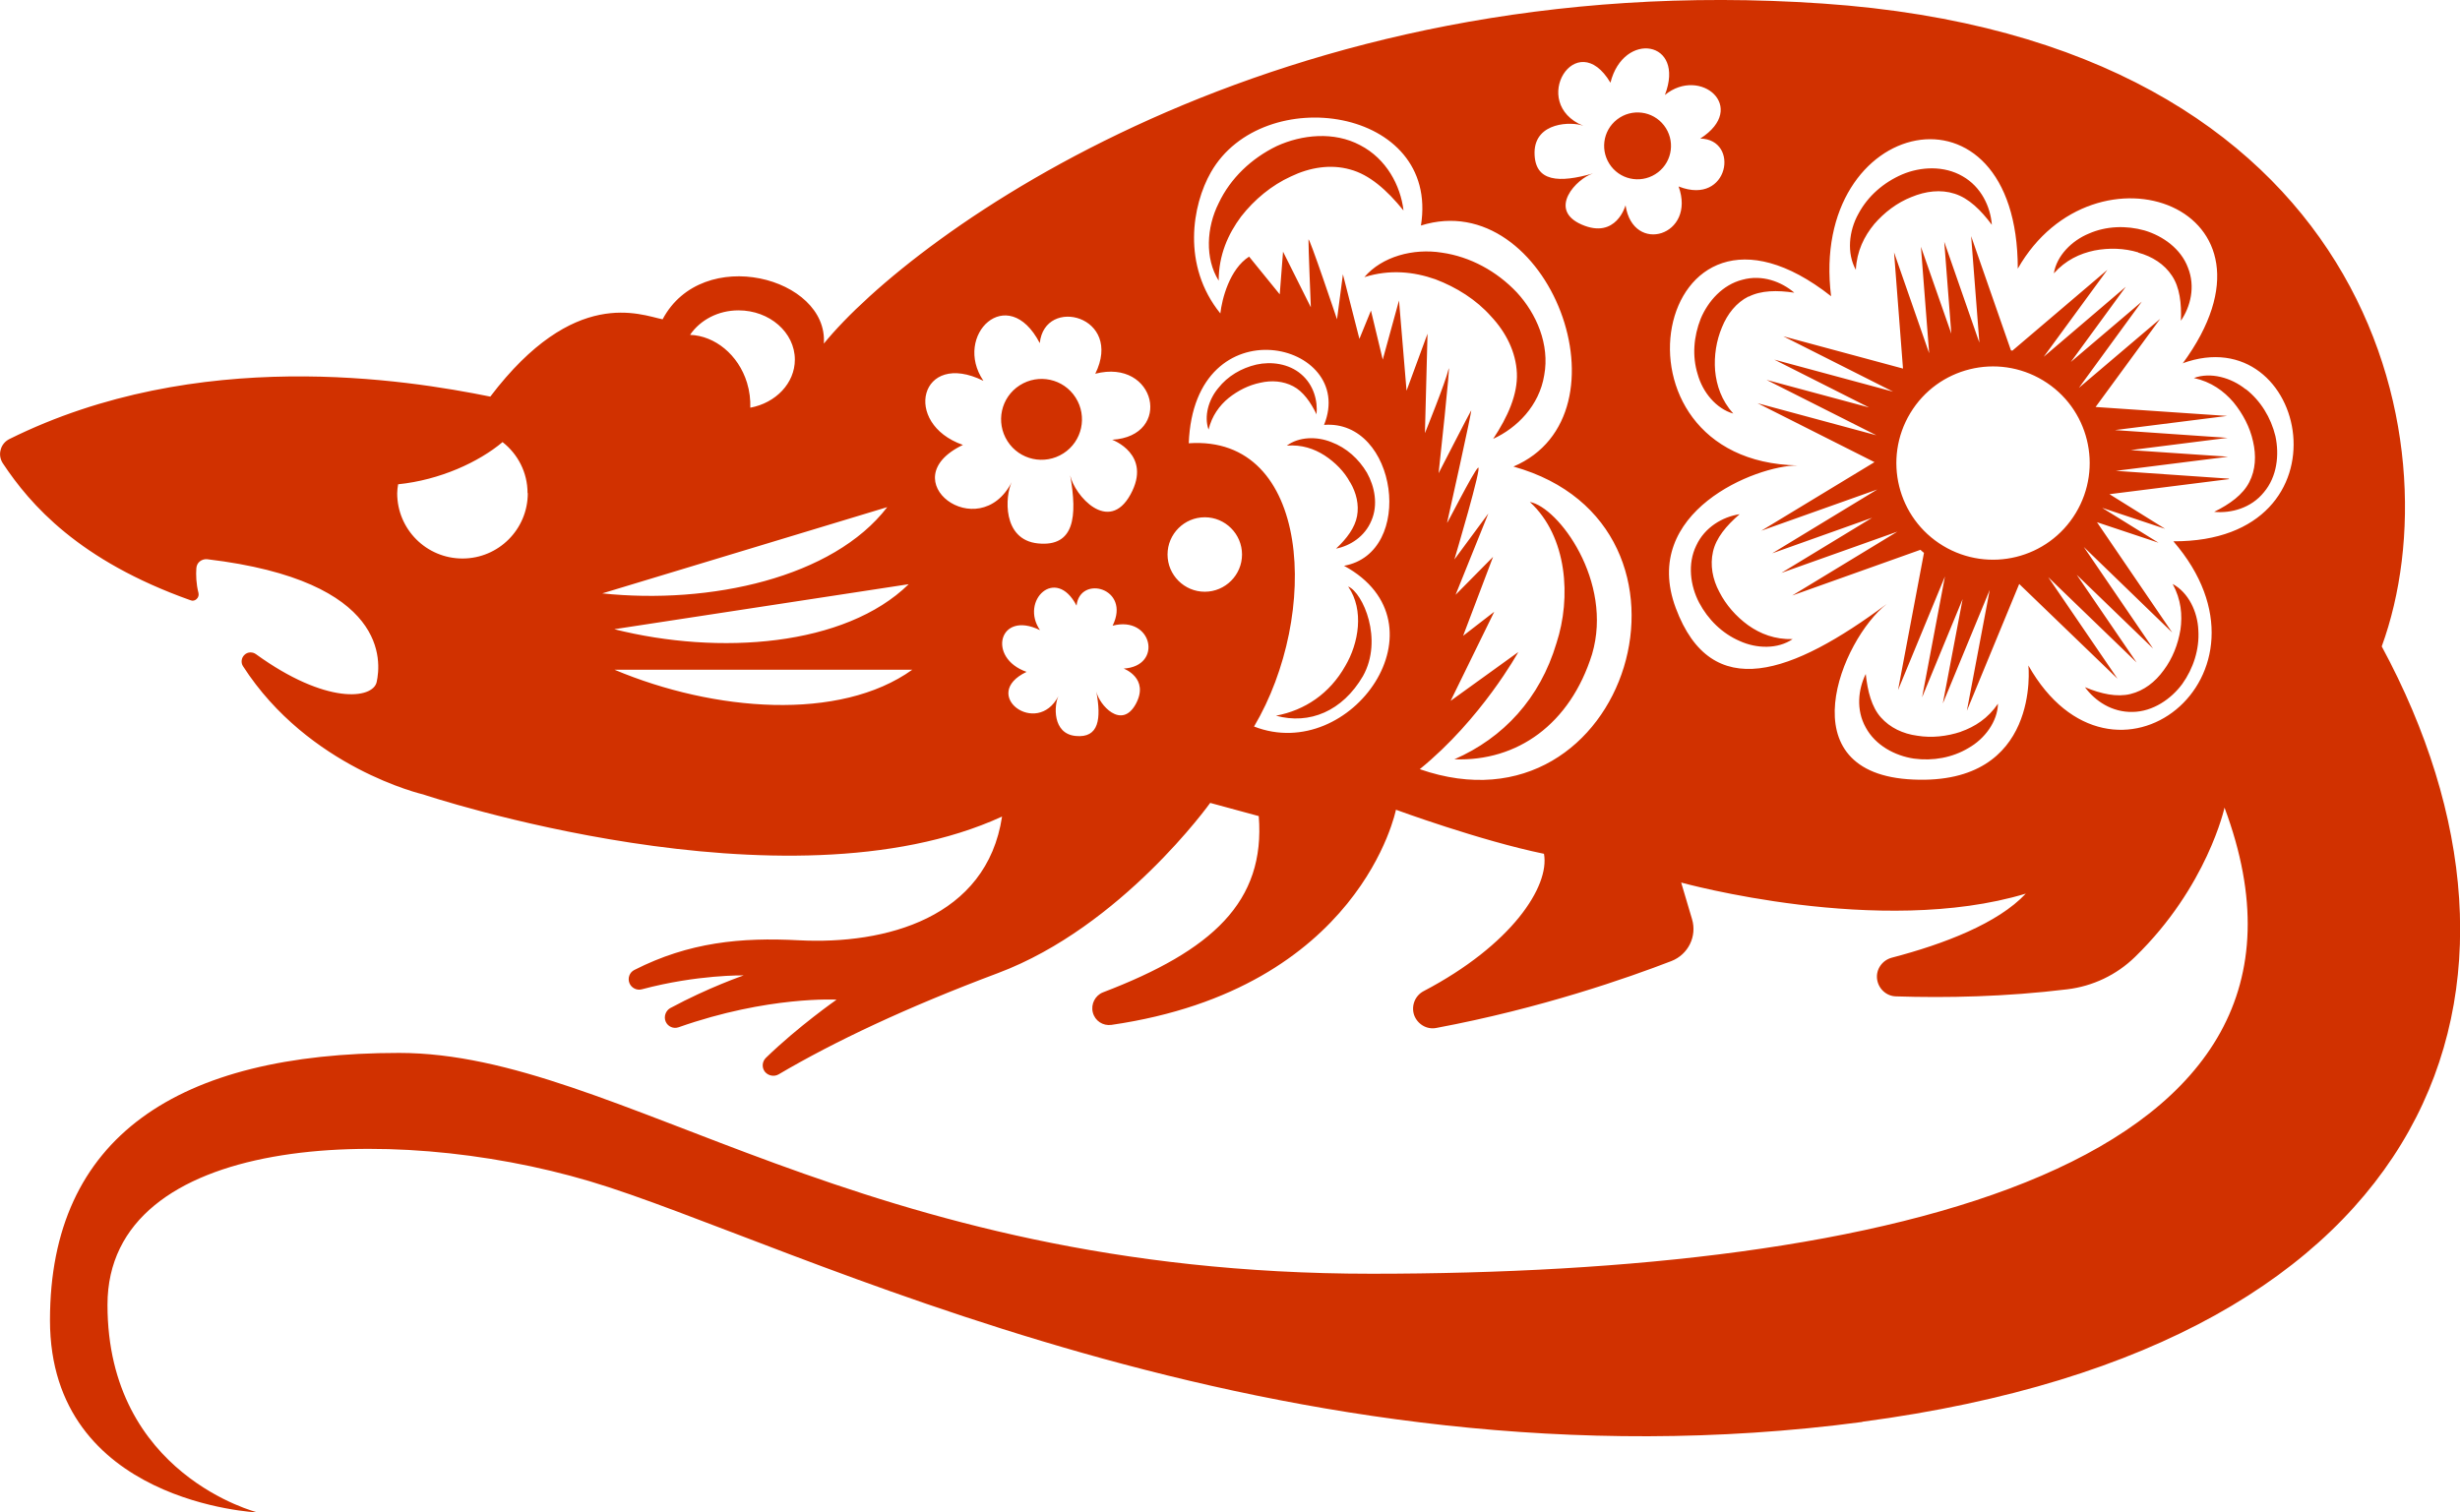 <?xml version="1.0" encoding="UTF-8"?>
<svg id="Layer_1" data-name="Layer 1" xmlns="http://www.w3.org/2000/svg" viewBox="0 0 104.36 64.18">
  <defs>
    <style>
      .cls-1 {
        fill: #d13100;
        stroke-width: 0px;
      }
    </style>
  </defs>
  <path class="cls-1" d="M63.34,18.63c.63-.95,1.05-1.9,1.01-2.8-.04-.89-.46-1.73-1.1-2.41-.62-.7-1.46-1.23-2.36-1.57-.91-.32-1.93-.43-3.01-.09.75-.88,2.08-1.23,3.28-1.04,1.21.17,2.34.79,3.19,1.69.83.9,1.4,2.21,1.16,3.51-.21,1.3-1.16,2.24-2.16,2.7ZM90.71,10.72c.59.16,1.11.49,1.43.98.33.49.41,1.17.38,1.91.41-.6.62-1.45.3-2.25-.3-.81-1.07-1.35-1.84-1.58-.78-.22-1.63-.19-2.36.13-.73.3-1.37.94-1.49,1.69.5-.56,1.1-.84,1.72-.97.62-.12,1.27-.1,1.86.08ZM59.54,8.92c-.13-1.05-.72-2.18-1.84-2.76-1.11-.59-2.47-.45-3.54.04-1.07.52-1.96,1.36-2.46,2.42-.52,1.03-.59,2.35,0,3.29,0-1.09.4-1.98.95-2.72.57-.73,1.3-1.33,2.11-1.7.81-.39,1.69-.53,2.51-.3.83.22,1.57.88,2.26,1.73ZM68.6,5.07c-.62.48-.73,1.37-.25,1.99.48.62,1.37.73,1.99.25.62-.48.73-1.37.25-1.99-.48-.62-1.37-.73-1.99-.25ZM55.85,17.59c.06-.58-.12-1.26-.65-1.71-.52-.45-1.27-.55-1.9-.41-.64.15-1.22.49-1.62,1-.41.49-.61,1.19-.41,1.76.14-.58.46-1.02.85-1.34.4-.32.86-.55,1.35-.65.48-.11.97-.07,1.39.15.42.22.74.67,1,1.21ZM57.2,24.9c.68.99.44,2.4-.13,3.36-.66,1.17-1.71,1.88-2.94,2.11,1.42.39,2.82-.19,3.69-1.68.87-1.55,0-3.53-.62-3.8ZM43.26,16.35c-.8.51-1.03,1.57-.52,2.37.51.8,1.57,1.03,2.37.52.8-.51,1.03-1.57.52-2.37-.51-.8-1.57-1.03-2.37-.52ZM57.28,20.47c.26.44.38.95.29,1.43-.09.49-.43.95-.89,1.38.6-.12,1.22-.51,1.5-1.19.29-.67.14-1.44-.19-2.03-.35-.59-.87-1.06-1.51-1.3-.62-.25-1.38-.23-1.89.15.63-.05,1.16.13,1.61.42.44.29.83.68,1.07,1.13ZM64.9,21.3c1.6,1.47,1.76,4.07,1.13,5.99-.7,2.35-2.25,4.02-4.33,4.93,2.67.1,4.91-1.49,5.84-4.46.91-3.09-1.43-6.24-2.64-6.46ZM95.27,16.52c-.62-.5-1.49-.74-2.2-.48.73.16,1.27.55,1.68,1.03.4.49.7,1.06.83,1.66.14.6.11,1.21-.16,1.73-.27.53-.82.93-1.49,1.26.72.07,1.57-.16,2.11-.83.56-.66.66-1.59.49-2.38-.19-.79-.63-1.51-1.26-2ZM92.5,26.72c-.1.62-.34,1.23-.71,1.72-.36.5-.84.87-1.41,1.01-.57.14-1.24,0-1.93-.29.43.59,1.15,1.07,2.02,1.05.86-.01,1.64-.55,2.11-1.19.47-.66.73-1.47.68-2.27-.03-.79-.42-1.61-1.09-1.97.36.66.42,1.32.33,1.95ZM83.19,31.05c-.6.2-1.25.27-1.85.17-.61-.08-1.16-.34-1.55-.78-.39-.44-.56-1.1-.64-1.84-.32.65-.42,1.52,0,2.27.41.76,1.24,1.2,2.04,1.32.81.11,1.64-.04,2.32-.45.69-.39,1.23-1.12,1.25-1.88-.42.62-.98.98-1.58,1.19ZM94.57,20.33l-5.08.64,2.36,1.47-2.67-.89,2.39,1.48-2.61-.87,3.19,4.68-3.75-3.63,2.94,4.31-3.24-3.13,2.54,3.72-3.75-3.62,2.94,4.31-4.17-4.02-2.22,5.38.97-5.13-1.99,4.82.84-4.43-1.72,4.17.97-5.13-1.99,4.82,1.1-5.82c-.05-.04-.1-.08-.15-.13l-5.44,1.94,4.46-2.71-4.92,1.75,3.85-2.34-4.24,1.51,4.46-2.71-4.92,1.75,4.8-2.91-4.96-2.5,5.04,1.36-4.66-2.35,4.35,1.17-4.02-2.03,5.04,1.36-4.66-2.35,5.08,1.37-.38-4.93,1.49,4.28-.35-4.52,1.29,3.69-.3-3.9,1.49,4.28-.35-4.52,1.69,4.85s.04,0,.06.01l4.03-3.43-2.7,3.69,3.48-2.97-2.33,3.19,3.01-2.56-2.67,3.66h0l3.45-2.93-2.74,3.74,5.58.38-4.76.6,4.78.33-4.11.52,4.13.28-4.76.6,4.78.33ZM86.67,16.14c-1.94-1.17-4.46-.55-5.63,1.39-1.17,1.94-.55,4.46,1.39,5.63,1.94,1.17,4.46.55,5.63-1.39,1.17-1.94.55-4.46-1.39-5.63ZM79,60.34c-24.75,3.28-45.47-7.69-54-10.22-8.53-2.53-20.44-1.97-20.44,5.25s6.37,8.81,6.37,8.81c0,0-8.81-.38-8.81-8.16s5.44-11.34,14.81-11.34,19.41,9.37,41.25,9.37,41.9-4.5,36.19-19.78c0,0-.73,3.36-3.8,6.34-.78.76-1.79,1.24-2.87,1.37-2.61.32-5.14.37-7.27.3-.41-.01-.75-.33-.8-.74-.05-.41.22-.79.62-.9,2.22-.58,4.51-1.46,5.69-2.72-6.19,1.87-14.62-.47-14.62-.47l.46,1.55c.22.73-.16,1.5-.87,1.78-1.84.71-5.54,2.01-9.98,2.84-.4.08-.8-.16-.94-.55-.13-.39.04-.82.4-1.01,3.74-1.96,5.36-4.45,5.11-5.83-2.72-.56-6.28-1.87-6.28-1.87,0,0-1.49,7.59-12.07,9.13-.36.05-.7-.17-.79-.53-.09-.35.1-.72.43-.85,4.63-1.77,6.9-3.84,6.61-7.48l-2.06-.56s-3.75,5.25-9,7.22c-3.89,1.46-6.95,2.91-9.31,4.3-.19.11-.44.06-.58-.11-.14-.18-.12-.43.04-.59,1.38-1.34,3-2.47,3-2.47,0,0-2.89-.17-6.7,1.17-.22.08-.46-.03-.55-.24-.09-.21,0-.46.19-.57,1.63-.88,3.12-1.39,3.12-1.39,0,0-1.96-.04-4.32.59-.22.06-.45-.06-.53-.27-.08-.21.01-.45.21-.55,2.32-1.18,4.52-1.39,6.98-1.26,3.66.19,7.97-.94,8.62-5.25-9.19,4.22-24.56-.94-24.56-.94,0,0-4.86-1.12-7.64-5.44-.1-.15-.07-.36.06-.48.13-.13.34-.14.49-.03,2.97,2.15,4.96,1.91,5.12,1.18.18-.83.55-4.29-7.19-5.21-.11-.01-.22.02-.31.09-.09.07-.14.17-.15.29-.02.28-.01.66.09,1.05.02.09,0,.19-.08.26-.07.07-.17.09-.26.05C3.35,23.79,1.28,21.41.12,19.66c-.11-.17-.15-.38-.09-.58.05-.2.19-.36.37-.45,7.98-3.96,16.84-2.52,20.4-1.8,3.56-4.69,6.37-3.47,7.31-3.28,1.69-3.19,7.03-1.78,6.84,1.03C38.69,9.99,54.07-1.44,77.32.15c23.25,1.59,26.9,18.56,23.72,27.28,7.69,14.25,2.72,29.62-22.03,32.9ZM29.28,14.21c1.04.04,2.04.83,2.41,2.03.11.36.15.72.14,1.06,1.08-.2,1.89-1.04,1.89-2.04,0-1.15-1.07-2.09-2.39-2.09-.88,0-1.63.42-2.05,1.03ZM22.38,20.92c0-.88-.42-1.66-1.06-2.16-1.01.85-2.66,1.61-4.43,1.79-.02.12-.04.25-.04.38,0,1.53,1.24,2.77,2.77,2.77s2.77-1.24,2.77-2.77ZM25.55,25.18c4.57.48,9.79-.66,12.09-3.66l-12.09,3.66ZM26.06,26.7c4.45,1.12,9.79.73,12.49-1.91l-12.49,1.91ZM38.7,28.42h-12.63c4.23,1.78,9.56,2.2,12.63,0ZM47.2,26.55c.79-1.6-1.39-2.17-1.53-.85-.88-1.7-2.41-.21-1.55,1.04-1.75-.86-2.26,1.18-.57,1.77-2.01.96.44,2.79,1.35,1.03-.18.37-.27,1.59.73,1.69,1,.1,1.09-.74.88-1.88.12.55,1.06,1.63,1.67.53.6-1.1-.51-1.51-.51-1.51,1.68-.1,1.22-2.26-.47-1.82ZM46.46,15.87c1.22-2.46-2.14-3.33-2.35-1.31-1.36-2.61-3.7-.33-2.39,1.6-2.69-1.33-3.47,1.81-.87,2.72-3.09,1.48.67,4.29,2.07,1.58-.28.57-.42,2.45,1.12,2.6,1.54.15,1.67-1.14,1.36-2.89.18.85,1.63,2.51,2.56.81.93-1.7-.78-2.32-.78-2.32,2.59-.15,1.87-3.47-.72-2.8ZM52.69,23.53c0-.87-.71-1.58-1.58-1.58s-1.58.71-1.58,1.58.71,1.58,1.58,1.58,1.58-.71,1.58-1.58ZM57.01,24.01c3.05-.54,2.27-6.22-.84-5.98,1.43-3.53-5.51-5.2-5.74.78,5.2-.36,5.57,7.29,2.77,12.02,4.13,1.61,8.31-4.38,3.82-6.82ZM64.2,19.8c5.17-2.2,1.48-11.93-3.92-10.23.81-5.03-6.71-6.12-8.91-2.26-.79,1.38-1.25,3.95.4,5.99.07-.61.39-1.88,1.22-2.41l1.3,1.6.14-1.81,1.18,2.36s-.11-2.65-.1-2.87c0-.22,1.21,3.38,1.21,3.38l.25-1.91.7,2.74.49-1.2.5,2.08.69-2.51.32,3.83.89-2.42-.11,4.22s.88-2.17,1-2.71c.12-.54-.42,4.41-.42,4.41,0,0,1.31-2.55,1.38-2.66.07-.12-.99,4.63-1.02,4.76-.03.12,1.09-2.12,1.31-2.33.22-.21-1,3.89-1,3.89l1.44-1.95-1.39,3.45,1.59-1.61-1.27,3.35,1.32-1.02-1.85,3.78,2.87-2.07s-1.56,2.84-4.18,4.97c8.85,3.08,12.91-10.34,3.98-12.84ZM71.23,7.92c2.12.82,2.59-2.01.9-2.04,2.06-1.32,0-3.08-1.5-1.85.89-2.32-1.76-2.73-2.31-.52-1.45-2.44-3.49.87-1.15,1.83-.49-.19-2.05-.17-2.07,1.12-.01,1.29,1.07,1.3,2.48.9-.69.21-1.95,1.53-.48,2.17,1.47.64,1.86-.82,1.86-.82.32,2.12,3.01,1.29,2.25-.8ZM92.59,15.43c4.9-6.66-3.75-9.72-6.99-4.03,0-8.41-8.87-6.48-7.92,1.17-7.55-5.94-9.98,7.01-1.42,7.18-1.77,0-6.69,1.97-5.17,6.05,1.52,4.08,4.95,2.8,8.95-.17-1.92,1.5-4.29,7.22,1.13,7.45,5.42.24,4.88-4.84,4.88-4.84,3.58,6.33,11.07.42,6.15-5.27,7.7.03,5.73-9.51.38-7.55ZM79.5,9.52c.44-.51.98-.92,1.59-1.16.6-.25,1.24-.33,1.83-.14.6.19,1.11.69,1.58,1.32-.06-.77-.45-1.61-1.24-2.06-.79-.46-1.78-.41-2.56-.08-.79.34-1.46.92-1.86,1.67-.41.73-.5,1.68-.11,2.38.04-.79.35-1.42.78-1.94ZM74.18,12.59c.53-.27,1.21-.28,1.94-.17-.55-.47-1.37-.78-2.2-.55-.84.21-1.46.91-1.77,1.65-.3.76-.37,1.59-.13,2.36.21.76.78,1.46,1.51,1.67-.5-.56-.71-1.19-.77-1.82-.05-.63.05-1.27.29-1.84.23-.57.61-1.05,1.13-1.31ZM72.94,25.12c-.29-.54-.4-1.14-.27-1.71.13-.58.56-1.1,1.13-1.59-.72.11-1.48.55-1.84,1.33-.38.78-.25,1.71.12,2.42.38.72.98,1.31,1.72,1.63.72.33,1.62.35,2.25-.08-.75.02-1.37-.22-1.89-.59-.51-.37-.94-.86-1.22-1.41Z"/>
</svg>